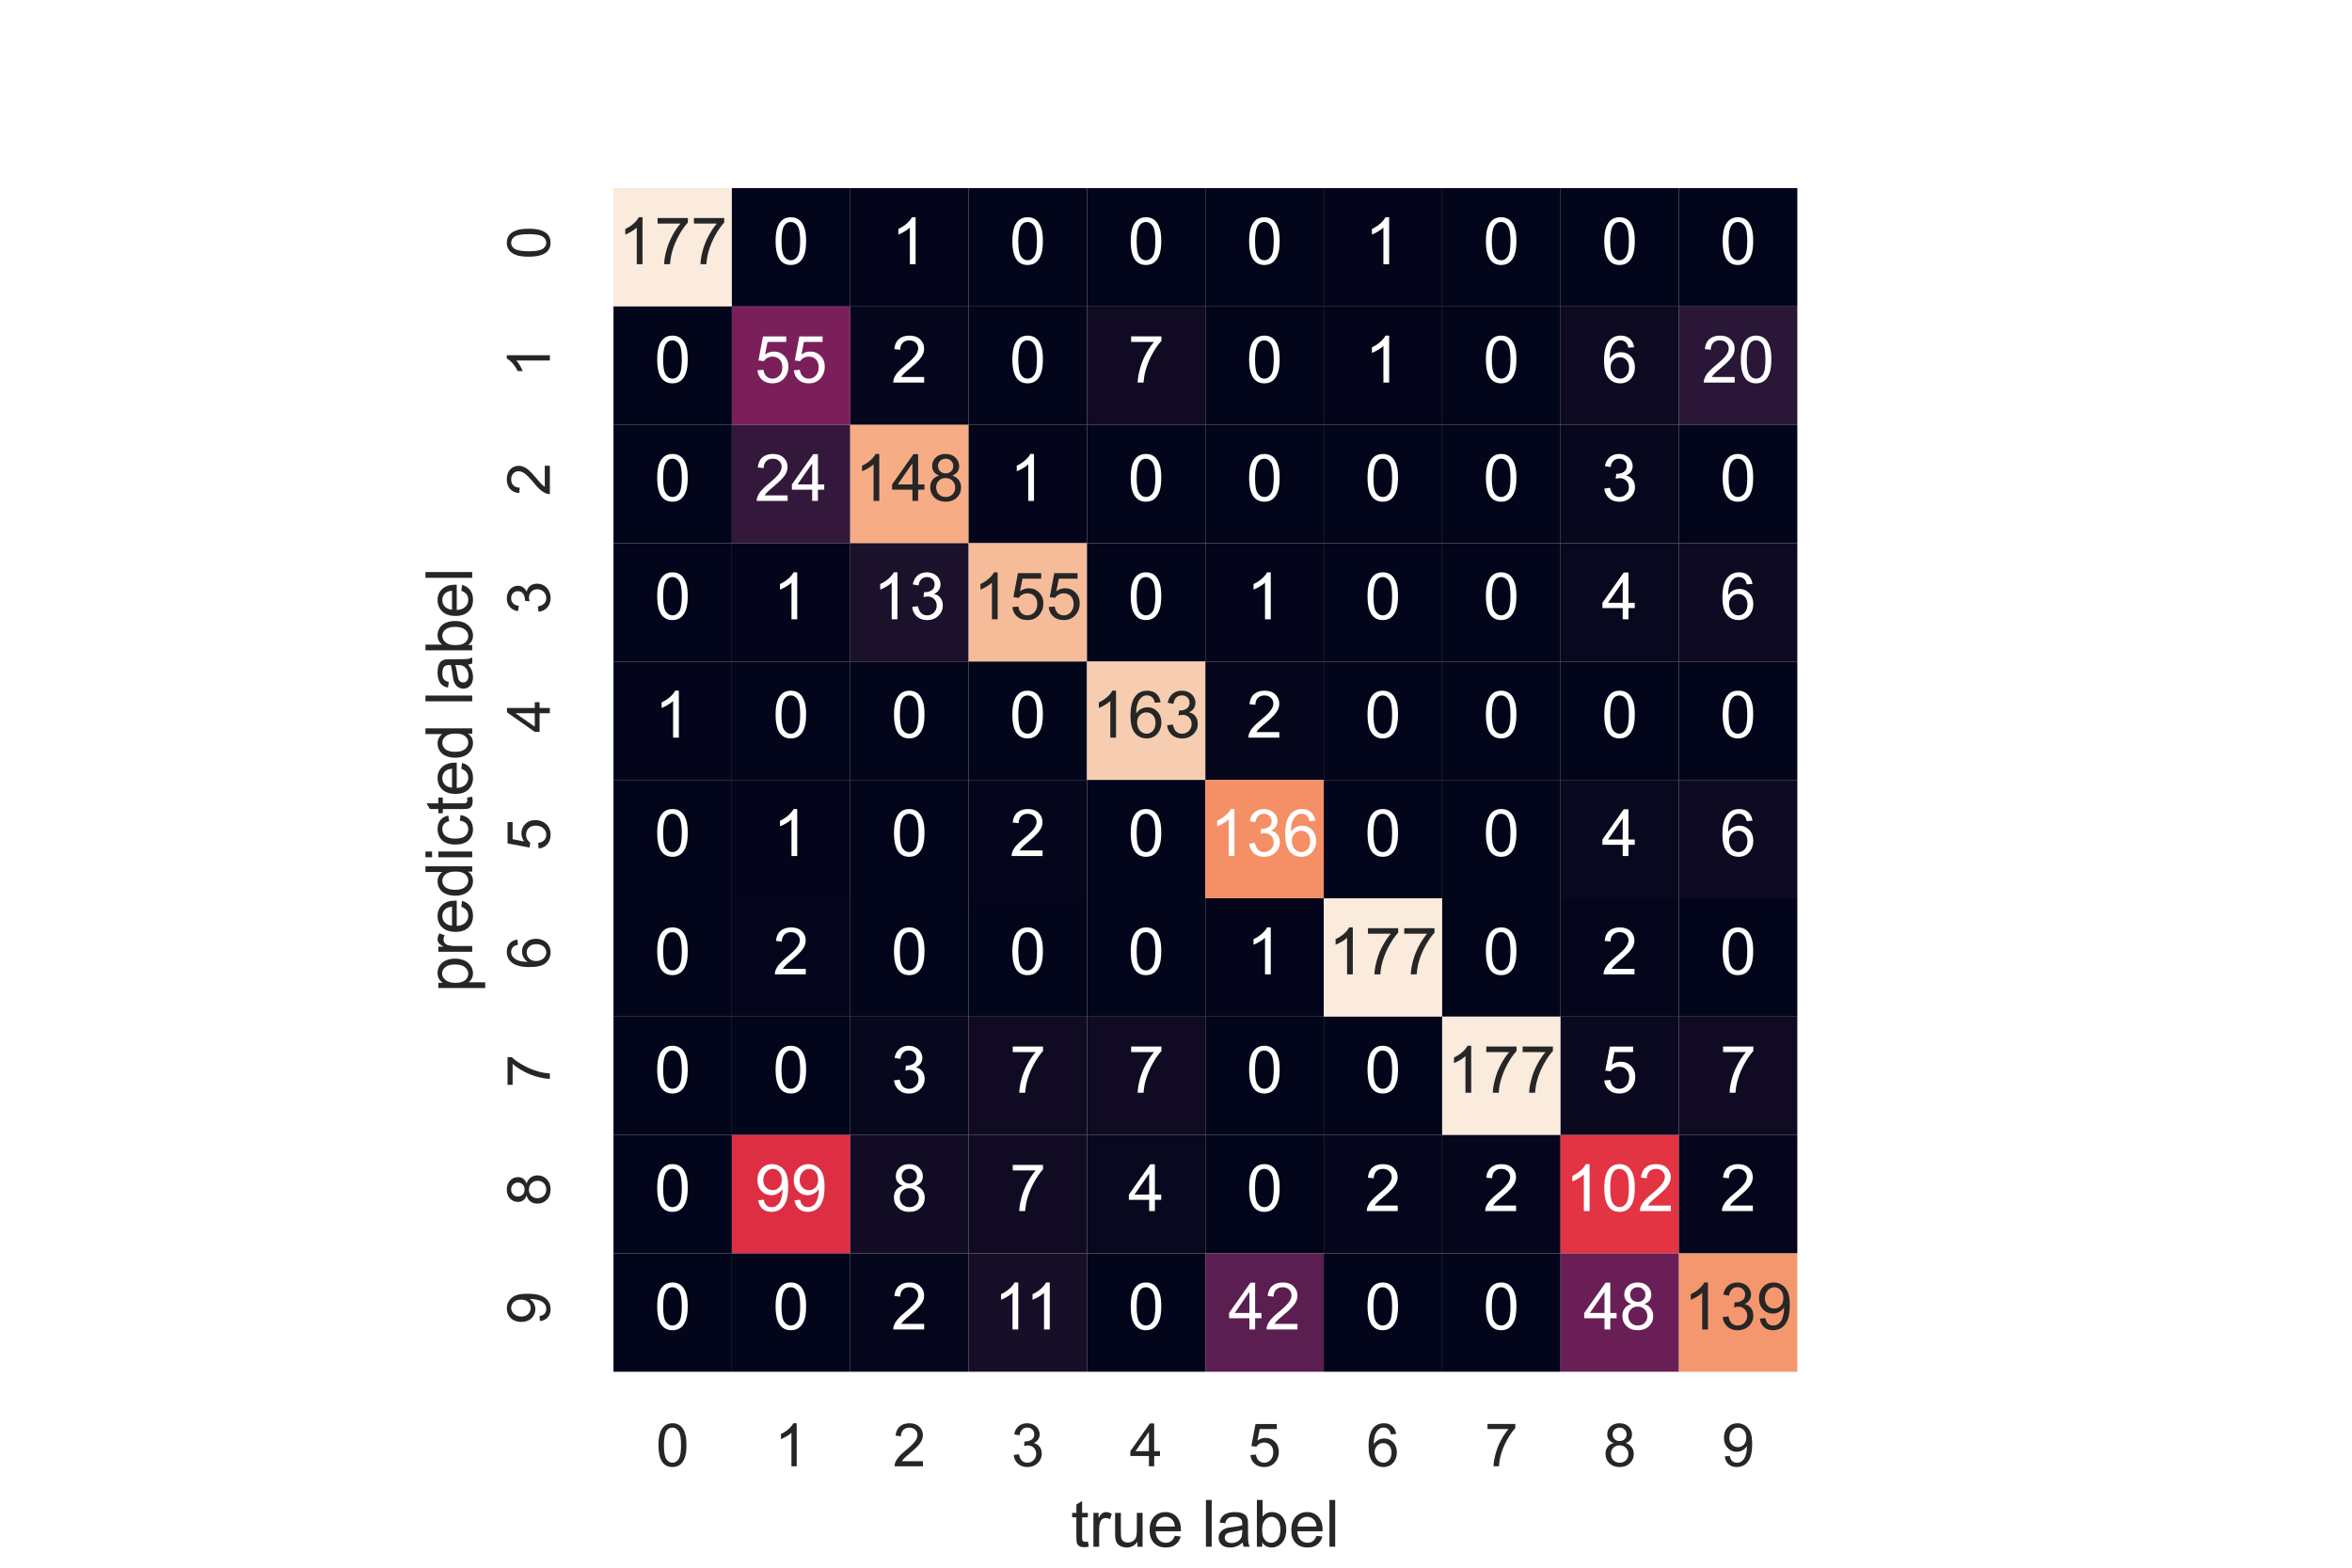 <?xml version="1.0" encoding="utf-8" standalone="no"?>
<!DOCTYPE svg PUBLIC "-//W3C//DTD SVG 1.1//EN"
  "http://www.w3.org/Graphics/SVG/1.1/DTD/svg11.dtd">
<!-- Created with matplotlib (https://matplotlib.org/) -->
<svg height="288pt" version="1.1" viewBox="0 0 432 288" width="432pt" xmlns="http://www.w3.org/2000/svg" xmlns:xlink="http://www.w3.org/1999/xlink">
 <defs>
  <style type="text/css">*{stroke-linecap:butt;stroke-linejoin:round;}</style>
 </defs>
 <g id="figure_1">
  <g id="patch_1">
   <path d="M 0 288 
L 432 288 
L 432 0 
L 0 0 
z
" style="fill:#ffffff;"/>
  </g>
  <g id="axes_1">
   <g id="patch_2">
    <path d="M 112.68 252 
L 330.12 252 
L 330.12 34.56 
L 112.68 34.56 
z
" style="fill:#eaeaf2;"/>
   </g>
   <g id="matplotlib.axis_1">
    <g id="xtick_1">
     <g id="text_1">
      <!-- 0 -->
      <g style="fill:#262626;" transform="translate(120.493 269.374)scale(0.11 -0.11)">
       <defs>
        <path d="M 4.156 35.297 
Q 4.156 48 6.766 55.734 
Q 9.375 63.484 14.516 67.672 
Q 19.672 71.875 27.484 71.875 
Q 33.25 71.875 37.594 69.547 
Q 41.938 67.234 44.766 62.859 
Q 47.609 58.5 49.219 52.219 
Q 50.828 45.953 50.828 35.297 
Q 50.828 22.703 48.234 14.969 
Q 45.656 7.234 40.5 3 
Q 35.359 -1.219 27.484 -1.219 
Q 17.141 -1.219 11.234 6.203 
Q 4.156 15.141 4.156 35.297 
z
M 13.188 35.297 
Q 13.188 17.672 17.312 11.828 
Q 21.438 6 27.484 6 
Q 33.547 6 37.672 11.859 
Q 41.797 17.719 41.797 35.297 
Q 41.797 52.984 37.672 58.781 
Q 33.547 64.594 27.391 64.594 
Q 21.344 64.594 17.719 59.469 
Q 13.188 52.938 13.188 35.297 
z
" id="ArialMT-48"/>
       </defs>
       <use xlink:href="#ArialMT-48"/>
      </g>
     </g>
    </g>
    <g id="xtick_2">
     <g id="text_2">
      <!-- 1 -->
      <g style="fill:#262626;" transform="translate(142.237 269.374)scale(0.11 -0.11)">
       <defs>
        <path d="M 37.25 0 
L 28.469 0 
L 28.469 56 
Q 25.297 52.984 20.141 49.953 
Q 14.984 46.922 10.891 45.406 
L 10.891 53.906 
Q 18.266 57.375 23.781 62.297 
Q 29.297 67.234 31.594 71.875 
L 37.25 71.875 
z
" id="ArialMT-49"/>
       </defs>
       <use xlink:href="#ArialMT-49"/>
      </g>
     </g>
    </g>
    <g id="xtick_3">
     <g id="text_3">
      <!-- 2 -->
      <g style="fill:#262626;" transform="translate(163.981 269.374)scale(0.11 -0.11)">
       <defs>
        <path d="M 50.344 8.453 
L 50.344 0 
L 3.031 0 
Q 2.938 3.172 4.047 6.109 
Q 5.859 10.938 9.828 15.625 
Q 13.812 20.312 21.344 26.469 
Q 33.016 36.031 37.109 41.625 
Q 41.219 47.219 41.219 52.203 
Q 41.219 57.422 37.469 61 
Q 33.734 64.594 27.734 64.594 
Q 21.391 64.594 17.578 60.781 
Q 13.766 56.984 13.719 50.25 
L 4.688 51.172 
Q 5.609 61.281 11.656 66.578 
Q 17.719 71.875 27.938 71.875 
Q 38.234 71.875 44.234 66.156 
Q 50.25 60.453 50.25 52 
Q 50.25 47.703 48.484 43.547 
Q 46.734 39.406 42.656 34.812 
Q 38.578 30.219 29.109 22.219 
Q 21.188 15.578 18.938 13.203 
Q 16.703 10.844 15.234 8.453 
z
" id="ArialMT-50"/>
       </defs>
       <use xlink:href="#ArialMT-50"/>
      </g>
     </g>
    </g>
    <g id="xtick_4">
     <g id="text_4">
      <!-- 3 -->
      <g style="fill:#262626;" transform="translate(185.725 269.374)scale(0.11 -0.11)">
       <defs>
        <path d="M 4.203 18.891 
L 12.984 20.062 
Q 14.5 12.594 18.141 9.297 
Q 21.781 6 27 6 
Q 33.203 6 37.469 10.297 
Q 41.75 14.594 41.75 20.953 
Q 41.75 27 37.797 30.922 
Q 33.844 34.859 27.734 34.859 
Q 25.25 34.859 21.531 33.891 
L 22.516 41.609 
Q 23.391 41.5 23.922 41.5 
Q 29.547 41.5 34.031 44.422 
Q 38.531 47.359 38.531 53.469 
Q 38.531 58.297 35.25 61.469 
Q 31.984 64.656 26.812 64.656 
Q 21.688 64.656 18.266 61.422 
Q 14.844 58.203 13.875 51.766 
L 5.078 53.328 
Q 6.688 62.156 12.391 67.016 
Q 18.109 71.875 26.609 71.875 
Q 32.469 71.875 37.391 69.359 
Q 42.328 66.844 44.938 62.5 
Q 47.562 58.156 47.562 53.266 
Q 47.562 48.641 45.062 44.828 
Q 42.578 41.016 37.703 38.766 
Q 44.047 37.312 47.562 32.688 
Q 51.078 28.078 51.078 21.141 
Q 51.078 11.766 44.234 5.25 
Q 37.406 -1.266 26.953 -1.266 
Q 17.531 -1.266 11.297 4.344 
Q 5.078 9.969 4.203 18.891 
z
" id="ArialMT-51"/>
       </defs>
       <use xlink:href="#ArialMT-51"/>
      </g>
     </g>
    </g>
    <g id="xtick_5">
     <g id="text_5">
      <!-- 4 -->
      <g style="fill:#262626;" transform="translate(207.469 269.374)scale(0.11 -0.11)">
       <defs>
        <path d="M 32.328 0 
L 32.328 17.141 
L 1.266 17.141 
L 1.266 25.203 
L 33.938 71.578 
L 41.109 71.578 
L 41.109 25.203 
L 50.781 25.203 
L 50.781 17.141 
L 41.109 17.141 
L 41.109 0 
z
M 32.328 25.203 
L 32.328 57.469 
L 9.906 25.203 
z
" id="ArialMT-52"/>
       </defs>
       <use xlink:href="#ArialMT-52"/>
      </g>
     </g>
    </g>
    <g id="xtick_6">
     <g id="text_6">
      <!-- 5 -->
      <g style="fill:#262626;" transform="translate(229.213 269.374)scale(0.11 -0.11)">
       <defs>
        <path d="M 4.156 18.75 
L 13.375 19.531 
Q 14.406 12.797 18.141 9.391 
Q 21.875 6 27.156 6 
Q 33.5 6 37.891 10.781 
Q 42.281 15.578 42.281 23.484 
Q 42.281 31 38.062 35.344 
Q 33.844 39.703 27 39.703 
Q 22.75 39.703 19.328 37.766 
Q 15.922 35.844 13.969 32.766 
L 5.719 33.844 
L 12.641 70.609 
L 48.25 70.609 
L 48.25 62.203 
L 19.672 62.203 
L 15.828 42.969 
Q 22.266 47.469 29.344 47.469 
Q 38.719 47.469 45.156 40.969 
Q 51.609 34.469 51.609 24.266 
Q 51.609 14.547 45.953 7.469 
Q 39.062 -1.219 27.156 -1.219 
Q 17.391 -1.219 11.203 4.25 
Q 5.031 9.719 4.156 18.75 
z
" id="ArialMT-53"/>
       </defs>
       <use xlink:href="#ArialMT-53"/>
      </g>
     </g>
    </g>
    <g id="xtick_7">
     <g id="text_7">
      <!-- 6 -->
      <g style="fill:#262626;" transform="translate(250.957 269.374)scale(0.11 -0.11)">
       <defs>
        <path d="M 49.75 54.047 
L 41.016 53.375 
Q 39.844 58.547 37.703 60.891 
Q 34.125 64.656 28.906 64.656 
Q 24.703 64.656 21.531 62.312 
Q 17.391 59.281 14.984 53.469 
Q 12.594 47.656 12.5 36.922 
Q 15.672 41.75 20.266 44.094 
Q 24.859 46.438 29.891 46.438 
Q 38.672 46.438 44.844 39.969 
Q 51.031 33.5 51.031 23.25 
Q 51.031 16.5 48.125 10.719 
Q 45.219 4.938 40.141 1.859 
Q 35.062 -1.219 28.609 -1.219 
Q 17.625 -1.219 10.688 6.859 
Q 3.766 14.938 3.766 33.5 
Q 3.766 54.25 11.422 63.672 
Q 18.109 71.875 29.438 71.875 
Q 37.891 71.875 43.281 67.141 
Q 48.688 62.406 49.75 54.047 
z
M 13.875 23.188 
Q 13.875 18.656 15.797 14.5 
Q 17.719 10.359 21.188 8.172 
Q 24.656 6 28.469 6 
Q 34.031 6 38.031 10.484 
Q 42.047 14.984 42.047 22.703 
Q 42.047 30.125 38.078 34.391 
Q 34.125 38.672 28.125 38.672 
Q 22.172 38.672 18.016 34.391 
Q 13.875 30.125 13.875 23.188 
z
" id="ArialMT-54"/>
       </defs>
       <use xlink:href="#ArialMT-54"/>
      </g>
     </g>
    </g>
    <g id="xtick_8">
     <g id="text_8">
      <!-- 7 -->
      <g style="fill:#262626;" transform="translate(272.701 269.374)scale(0.11 -0.11)">
       <defs>
        <path d="M 4.734 62.203 
L 4.734 70.656 
L 51.078 70.656 
L 51.078 63.812 
Q 44.234 56.547 37.516 44.484 
Q 30.812 32.422 27.156 19.672 
Q 24.516 10.688 23.781 0 
L 14.75 0 
Q 14.891 8.453 18.062 20.406 
Q 21.234 32.375 27.172 43.484 
Q 33.109 54.594 39.797 62.203 
z
" id="ArialMT-55"/>
       </defs>
       <use xlink:href="#ArialMT-55"/>
      </g>
     </g>
    </g>
    <g id="xtick_9">
     <g id="text_9">
      <!-- 8 -->
      <g style="fill:#262626;" transform="translate(294.445 269.374)scale(0.11 -0.11)">
       <defs>
        <path d="M 17.672 38.812 
Q 12.203 40.828 9.562 44.531 
Q 6.938 48.25 6.938 53.422 
Q 6.938 61.234 12.547 66.547 
Q 18.172 71.875 27.484 71.875 
Q 36.859 71.875 42.578 66.422 
Q 48.297 60.984 48.297 53.172 
Q 48.297 48.188 45.672 44.5 
Q 43.062 40.828 37.75 38.812 
Q 44.344 36.672 47.781 31.875 
Q 51.219 27.094 51.219 20.453 
Q 51.219 11.281 44.719 5.031 
Q 38.234 -1.219 27.641 -1.219 
Q 17.047 -1.219 10.547 5.047 
Q 4.047 11.328 4.047 20.703 
Q 4.047 27.688 7.594 32.391 
Q 11.141 37.109 17.672 38.812 
z
M 15.922 53.719 
Q 15.922 48.641 19.188 45.406 
Q 22.469 42.188 27.688 42.188 
Q 32.766 42.188 36.016 45.375 
Q 39.266 48.578 39.266 53.219 
Q 39.266 58.062 35.906 61.359 
Q 32.562 64.656 27.594 64.656 
Q 22.562 64.656 19.234 61.422 
Q 15.922 58.203 15.922 53.719 
z
M 13.094 20.656 
Q 13.094 16.891 14.875 13.375 
Q 16.656 9.859 20.172 7.922 
Q 23.688 6 27.734 6 
Q 34.031 6 38.125 10.047 
Q 42.234 14.109 42.234 20.359 
Q 42.234 26.703 38.016 30.859 
Q 33.797 35.016 27.438 35.016 
Q 21.234 35.016 17.156 30.906 
Q 13.094 26.812 13.094 20.656 
z
" id="ArialMT-56"/>
       </defs>
       <use xlink:href="#ArialMT-56"/>
      </g>
     </g>
    </g>
    <g id="xtick_10">
     <g id="text_10">
      <!-- 9 -->
      <g style="fill:#262626;" transform="translate(316.189 269.374)scale(0.11 -0.11)">
       <defs>
        <path d="M 5.469 16.547 
L 13.922 17.328 
Q 14.984 11.375 18.016 8.688 
Q 21.047 6 25.781 6 
Q 29.828 6 32.875 7.859 
Q 35.938 9.719 37.891 12.812 
Q 39.844 15.922 41.156 21.188 
Q 42.484 26.469 42.484 31.938 
Q 42.484 32.516 42.438 33.688 
Q 39.797 29.5 35.234 26.875 
Q 30.672 24.266 25.344 24.266 
Q 16.453 24.266 10.297 30.703 
Q 4.156 37.156 4.156 47.703 
Q 4.156 58.594 10.578 65.234 
Q 17 71.875 26.656 71.875 
Q 33.641 71.875 39.422 68.109 
Q 45.219 64.359 48.219 57.391 
Q 51.219 50.438 51.219 37.25 
Q 51.219 23.531 48.234 15.406 
Q 45.266 7.281 39.375 3.031 
Q 33.5 -1.219 25.594 -1.219 
Q 17.188 -1.219 11.859 3.438 
Q 6.547 8.109 5.469 16.547 
z
M 41.453 48.141 
Q 41.453 55.719 37.422 60.156 
Q 33.406 64.594 27.734 64.594 
Q 21.875 64.594 17.531 59.812 
Q 13.188 55.031 13.188 47.406 
Q 13.188 40.578 17.312 36.297 
Q 21.438 32.031 27.484 32.031 
Q 33.594 32.031 37.516 36.297 
Q 41.453 40.578 41.453 48.141 
z
" id="ArialMT-57"/>
       </defs>
       <use xlink:href="#ArialMT-57"/>
      </g>
     </g>
    </g>
    <g id="text_11">
     <!-- true label -->
     <g style="fill:#262626;" transform="translate(196.719 284.149)scale(0.12 -0.12)">
      <defs>
       <path d="M 25.781 7.859 
L 27.047 0.094 
Q 23.344 -0.688 20.406 -0.688 
Q 15.625 -0.688 12.984 0.828 
Q 10.359 2.344 9.281 4.812 
Q 8.203 7.281 8.203 15.188 
L 8.203 45.016 
L 1.766 45.016 
L 1.766 51.859 
L 8.203 51.859 
L 8.203 64.703 
L 16.938 69.969 
L 16.938 51.859 
L 25.781 51.859 
L 25.781 45.016 
L 16.938 45.016 
L 16.938 14.703 
Q 16.938 10.938 17.406 9.859 
Q 17.875 8.797 18.922 8.156 
Q 19.969 7.516 21.922 7.516 
Q 23.391 7.516 25.781 7.859 
z
" id="ArialMT-116"/>
       <path d="M 6.5 0 
L 6.5 51.859 
L 14.406 51.859 
L 14.406 44 
Q 17.438 49.516 20 51.266 
Q 22.562 53.031 25.641 53.031 
Q 30.078 53.031 34.672 50.203 
L 31.641 42.047 
Q 28.422 43.953 25.203 43.953 
Q 22.312 43.953 20.016 42.219 
Q 17.719 40.484 16.75 37.406 
Q 15.281 32.719 15.281 27.156 
L 15.281 0 
z
" id="ArialMT-114"/>
       <path d="M 40.578 0 
L 40.578 7.625 
Q 34.516 -1.172 24.125 -1.172 
Q 19.531 -1.172 15.547 0.578 
Q 11.578 2.344 9.641 5 
Q 7.719 7.672 6.938 11.531 
Q 6.391 14.109 6.391 19.734 
L 6.391 51.859 
L 15.188 51.859 
L 15.188 23.094 
Q 15.188 16.219 15.719 13.812 
Q 16.547 10.359 19.234 8.375 
Q 21.922 6.391 25.875 6.391 
Q 29.828 6.391 33.297 8.422 
Q 36.766 10.453 38.203 13.938 
Q 39.656 17.438 39.656 24.078 
L 39.656 51.859 
L 48.438 51.859 
L 48.438 0 
z
" id="ArialMT-117"/>
       <path d="M 42.094 16.703 
L 51.172 15.578 
Q 49.031 7.625 43.219 3.219 
Q 37.406 -1.172 28.375 -1.172 
Q 17 -1.172 10.328 5.828 
Q 3.656 12.844 3.656 25.484 
Q 3.656 38.578 10.391 45.797 
Q 17.141 53.031 27.875 53.031 
Q 38.281 53.031 44.875 45.953 
Q 51.469 38.875 51.469 26.031 
Q 51.469 25.25 51.422 23.688 
L 12.75 23.688 
Q 13.234 15.141 17.578 10.594 
Q 21.922 6.062 28.422 6.062 
Q 33.25 6.062 36.672 8.594 
Q 40.094 11.141 42.094 16.703 
z
M 13.234 30.906 
L 42.188 30.906 
Q 41.609 37.453 38.875 40.719 
Q 34.672 45.797 27.984 45.797 
Q 21.922 45.797 17.797 41.75 
Q 13.672 37.703 13.234 30.906 
z
" id="ArialMT-101"/>
       <path id="ArialMT-32"/>
       <path d="M 6.391 0 
L 6.391 71.578 
L 15.188 71.578 
L 15.188 0 
z
" id="ArialMT-108"/>
       <path d="M 40.438 6.391 
Q 35.547 2.25 31.031 0.531 
Q 26.516 -1.172 21.344 -1.172 
Q 12.797 -1.172 8.203 3 
Q 3.609 7.172 3.609 13.672 
Q 3.609 17.484 5.344 20.625 
Q 7.078 23.781 9.891 25.688 
Q 12.703 27.594 16.219 28.562 
Q 18.797 29.25 24.031 29.891 
Q 34.672 31.156 39.703 32.906 
Q 39.75 34.719 39.75 35.203 
Q 39.75 40.578 37.25 42.781 
Q 33.891 45.75 27.25 45.75 
Q 21.047 45.75 18.094 43.578 
Q 15.141 41.406 13.719 35.891 
L 5.125 37.062 
Q 6.297 42.578 8.984 45.969 
Q 11.672 49.359 16.75 51.188 
Q 21.828 53.031 28.516 53.031 
Q 35.156 53.031 39.297 51.469 
Q 43.453 49.906 45.406 47.531 
Q 47.359 45.172 48.141 41.547 
Q 48.578 39.312 48.578 33.453 
L 48.578 21.734 
Q 48.578 9.469 49.141 6.219 
Q 49.703 2.984 51.375 0 
L 42.188 0 
Q 40.828 2.734 40.438 6.391 
z
M 39.703 26.031 
Q 34.906 24.078 25.344 22.703 
Q 19.922 21.922 17.672 20.938 
Q 15.438 19.969 14.203 18.094 
Q 12.984 16.219 12.984 13.922 
Q 12.984 10.406 15.641 8.062 
Q 18.312 5.719 23.438 5.719 
Q 28.516 5.719 32.469 7.938 
Q 36.422 10.156 38.281 14.016 
Q 39.703 17 39.703 22.797 
z
" id="ArialMT-97"/>
       <path d="M 14.703 0 
L 6.547 0 
L 6.547 71.578 
L 15.328 71.578 
L 15.328 46.047 
Q 20.906 53.031 29.547 53.031 
Q 34.328 53.031 38.594 51.094 
Q 42.875 49.172 45.625 45.672 
Q 48.391 42.188 49.953 37.25 
Q 51.516 32.328 51.516 26.703 
Q 51.516 13.375 44.922 6.094 
Q 38.328 -1.172 29.109 -1.172 
Q 19.922 -1.172 14.703 6.5 
z
M 14.594 26.312 
Q 14.594 17 17.141 12.844 
Q 21.297 6.062 28.375 6.062 
Q 34.125 6.062 38.328 11.062 
Q 42.531 16.062 42.531 25.984 
Q 42.531 36.141 38.5 40.969 
Q 34.469 45.797 28.766 45.797 
Q 23 45.797 18.797 40.797 
Q 14.594 35.797 14.594 26.312 
z
" id="ArialMT-98"/>
      </defs>
      <use xlink:href="#ArialMT-116"/>
      <use x="27.783" xlink:href="#ArialMT-114"/>
      <use x="61.084" xlink:href="#ArialMT-117"/>
      <use x="116.699" xlink:href="#ArialMT-101"/>
      <use x="172.314" xlink:href="#ArialMT-32"/>
      <use x="200.098" xlink:href="#ArialMT-108"/>
      <use x="222.314" xlink:href="#ArialMT-97"/>
      <use x="277.93" xlink:href="#ArialMT-98"/>
      <use x="333.545" xlink:href="#ArialMT-101"/>
      <use x="389.16" xlink:href="#ArialMT-108"/>
     </g>
    </g>
   </g>
   <g id="matplotlib.axis_2">
    <g id="ytick_1">
     <g id="text_12">
      <!-- 0 -->
      <g style="fill:#262626;" transform="translate(100.994 47.612)rotate(-90)scale(0.11 -0.11)">
       <use xlink:href="#ArialMT-48"/>
      </g>
     </g>
    </g>
    <g id="ytick_2">
     <g id="text_13">
      <!-- 1 -->
      <g style="fill:#262626;" transform="translate(100.994 69.356)rotate(-90)scale(0.11 -0.11)">
       <use xlink:href="#ArialMT-49"/>
      </g>
     </g>
    </g>
    <g id="ytick_3">
     <g id="text_14">
      <!-- 2 -->
      <g style="fill:#262626;" transform="translate(100.994 91.1)rotate(-90)scale(0.11 -0.11)">
       <use xlink:href="#ArialMT-50"/>
      </g>
     </g>
    </g>
    <g id="ytick_4">
     <g id="text_15">
      <!-- 3 -->
      <g style="fill:#262626;" transform="translate(100.994 112.844)rotate(-90)scale(0.11 -0.11)">
       <use xlink:href="#ArialMT-51"/>
      </g>
     </g>
    </g>
    <g id="ytick_5">
     <g id="text_16">
      <!-- 4 -->
      <g style="fill:#262626;" transform="translate(100.994 134.588)rotate(-90)scale(0.11 -0.11)">
       <use xlink:href="#ArialMT-52"/>
      </g>
     </g>
    </g>
    <g id="ytick_6">
     <g id="text_17">
      <!-- 5 -->
      <g style="fill:#262626;" transform="translate(100.994 156.332)rotate(-90)scale(0.11 -0.11)">
       <use xlink:href="#ArialMT-53"/>
      </g>
     </g>
    </g>
    <g id="ytick_7">
     <g id="text_18">
      <!-- 6 -->
      <g style="fill:#262626;" transform="translate(100.994 178.076)rotate(-90)scale(0.11 -0.11)">
       <use xlink:href="#ArialMT-54"/>
      </g>
     </g>
    </g>
    <g id="ytick_8">
     <g id="text_19">
      <!-- 7 -->
      <g style="fill:#262626;" transform="translate(100.994 199.82)rotate(-90)scale(0.11 -0.11)">
       <use xlink:href="#ArialMT-55"/>
      </g>
     </g>
    </g>
    <g id="ytick_9">
     <g id="text_20">
      <!-- 8 -->
      <g style="fill:#262626;" transform="translate(100.994 221.564)rotate(-90)scale(0.11 -0.11)">
       <use xlink:href="#ArialMT-56"/>
      </g>
     </g>
    </g>
    <g id="ytick_10">
     <g id="text_21">
      <!-- 9 -->
      <g style="fill:#262626;" transform="translate(100.994 243.308)rotate(-90)scale(0.11 -0.11)">
       <use xlink:href="#ArialMT-57"/>
      </g>
     </g>
    </g>
    <g id="text_22">
     <!-- predicted label -->
     <g style="fill:#262626;" transform="translate(86.735 182.303)rotate(-90)scale(0.12 -0.12)">
      <defs>
       <path d="M 6.594 -19.875 
L 6.594 51.859 
L 14.594 51.859 
L 14.594 45.125 
Q 17.438 49.078 21 51.047 
Q 24.562 53.031 29.641 53.031 
Q 36.281 53.031 41.359 49.609 
Q 46.438 46.188 49.016 39.953 
Q 51.609 33.734 51.609 26.312 
Q 51.609 18.359 48.75 11.984 
Q 45.906 5.609 40.453 2.219 
Q 35.016 -1.172 29 -1.172 
Q 24.609 -1.172 21.109 0.688 
Q 17.625 2.547 15.375 5.375 
L 15.375 -19.875 
z
M 14.547 25.641 
Q 14.547 15.625 18.594 10.844 
Q 22.656 6.062 28.422 6.062 
Q 34.281 6.062 38.453 11.016 
Q 42.625 15.969 42.625 26.375 
Q 42.625 36.281 38.547 41.203 
Q 34.469 46.141 28.812 46.141 
Q 23.188 46.141 18.859 40.891 
Q 14.547 35.641 14.547 25.641 
z
" id="ArialMT-112"/>
       <path d="M 40.234 0 
L 40.234 6.547 
Q 35.297 -1.172 25.734 -1.172 
Q 19.531 -1.172 14.328 2.25 
Q 9.125 5.672 6.266 11.797 
Q 3.422 17.922 3.422 25.875 
Q 3.422 33.641 6 39.969 
Q 8.594 46.297 13.766 49.656 
Q 18.953 53.031 25.344 53.031 
Q 30.031 53.031 33.688 51.047 
Q 37.359 49.078 39.656 45.906 
L 39.656 71.578 
L 48.391 71.578 
L 48.391 0 
z
M 12.453 25.875 
Q 12.453 15.922 16.641 10.984 
Q 20.844 6.062 26.562 6.062 
Q 32.328 6.062 36.344 10.766 
Q 40.375 15.484 40.375 25.141 
Q 40.375 35.797 36.266 40.766 
Q 32.172 45.75 26.172 45.75 
Q 20.312 45.75 16.375 40.969 
Q 12.453 36.188 12.453 25.875 
z
" id="ArialMT-100"/>
       <path d="M 6.641 61.469 
L 6.641 71.578 
L 15.438 71.578 
L 15.438 61.469 
z
M 6.641 0 
L 6.641 51.859 
L 15.438 51.859 
L 15.438 0 
z
" id="ArialMT-105"/>
       <path d="M 40.438 19 
L 49.078 17.875 
Q 47.656 8.938 41.812 3.875 
Q 35.984 -1.172 27.484 -1.172 
Q 16.844 -1.172 10.375 5.781 
Q 3.906 12.75 3.906 25.734 
Q 3.906 34.125 6.688 40.422 
Q 9.469 46.734 15.156 49.875 
Q 20.844 53.031 27.547 53.031 
Q 35.984 53.031 41.359 48.75 
Q 46.734 44.484 48.25 36.625 
L 39.703 35.297 
Q 38.484 40.531 35.375 43.156 
Q 32.281 45.797 27.875 45.797 
Q 21.234 45.797 17.078 41.031 
Q 12.938 36.281 12.938 25.984 
Q 12.938 15.531 16.938 10.797 
Q 20.953 6.062 27.391 6.062 
Q 32.562 6.062 36.031 9.234 
Q 39.5 12.406 40.438 19 
z
" id="ArialMT-99"/>
      </defs>
      <use xlink:href="#ArialMT-112"/>
      <use x="55.615" xlink:href="#ArialMT-114"/>
      <use x="88.916" xlink:href="#ArialMT-101"/>
      <use x="144.531" xlink:href="#ArialMT-100"/>
      <use x="200.146" xlink:href="#ArialMT-105"/>
      <use x="222.363" xlink:href="#ArialMT-99"/>
      <use x="272.363" xlink:href="#ArialMT-116"/>
      <use x="300.146" xlink:href="#ArialMT-101"/>
      <use x="355.762" xlink:href="#ArialMT-100"/>
      <use x="411.377" xlink:href="#ArialMT-32"/>
      <use x="439.16" xlink:href="#ArialMT-108"/>
      <use x="461.377" xlink:href="#ArialMT-97"/>
      <use x="516.992" xlink:href="#ArialMT-98"/>
      <use x="572.607" xlink:href="#ArialMT-101"/>
      <use x="628.223" xlink:href="#ArialMT-108"/>
     </g>
    </g>
   </g>
   <g id="QuadMesh_1">
    <path clip-path="url(#pb9e2b5d0ca)" d="M 112.68 34.56 
L 134.424 34.56 
L 134.424 56.304 
L 112.68 56.304 
L 112.68 34.56 
" style="fill:#faebdd;"/>
    <path clip-path="url(#pb9e2b5d0ca)" d="M 134.424 34.56 
L 156.168 34.56 
L 156.168 56.304 
L 134.424 56.304 
L 134.424 34.56 
" style="fill:#03051a;"/>
    <path clip-path="url(#pb9e2b5d0ca)" d="M 156.168 34.56 
L 177.912 34.56 
L 177.912 56.304 
L 156.168 56.304 
L 156.168 34.56 
" style="fill:#04051a;"/>
    <path clip-path="url(#pb9e2b5d0ca)" d="M 177.912 34.56 
L 199.656 34.56 
L 199.656 56.304 
L 177.912 56.304 
L 177.912 34.56 
" style="fill:#03051a;"/>
    <path clip-path="url(#pb9e2b5d0ca)" d="M 199.656 34.56 
L 221.4 34.56 
L 221.4 56.304 
L 199.656 56.304 
L 199.656 34.56 
" style="fill:#03051a;"/>
    <path clip-path="url(#pb9e2b5d0ca)" d="M 221.4 34.56 
L 243.144 34.56 
L 243.144 56.304 
L 221.4 56.304 
L 221.4 34.56 
" style="fill:#03051a;"/>
    <path clip-path="url(#pb9e2b5d0ca)" d="M 243.144 34.56 
L 264.888 34.56 
L 264.888 56.304 
L 243.144 56.304 
L 243.144 34.56 
" style="fill:#04051a;"/>
    <path clip-path="url(#pb9e2b5d0ca)" d="M 264.888 34.56 
L 286.632 34.56 
L 286.632 56.304 
L 264.888 56.304 
L 264.888 34.56 
" style="fill:#03051a;"/>
    <path clip-path="url(#pb9e2b5d0ca)" d="M 286.632 34.56 
L 308.376 34.56 
L 308.376 56.304 
L 286.632 56.304 
L 286.632 34.56 
" style="fill:#03051a;"/>
    <path clip-path="url(#pb9e2b5d0ca)" d="M 308.376 34.56 
L 330.12 34.56 
L 330.12 56.304 
L 308.376 56.304 
L 308.376 34.56 
" style="fill:#03051a;"/>
    <path clip-path="url(#pb9e2b5d0ca)" d="M 112.68 56.304 
L 134.424 56.304 
L 134.424 78.048 
L 112.68 78.048 
L 112.68 56.304 
" style="fill:#03051a;"/>
    <path clip-path="url(#pb9e2b5d0ca)" d="M 134.424 56.304 
L 156.168 56.304 
L 156.168 78.048 
L 134.424 78.048 
L 134.424 56.304 
" style="fill:#7a1f59;"/>
    <path clip-path="url(#pb9e2b5d0ca)" d="M 156.168 56.304 
L 177.912 56.304 
L 177.912 78.048 
L 156.168 78.048 
L 156.168 56.304 
" style="fill:#05061b;"/>
    <path clip-path="url(#pb9e2b5d0ca)" d="M 177.912 56.304 
L 199.656 56.304 
L 199.656 78.048 
L 177.912 78.048 
L 177.912 56.304 
" style="fill:#03051a;"/>
    <path clip-path="url(#pb9e2b5d0ca)" d="M 199.656 56.304 
L 221.4 56.304 
L 221.4 78.048 
L 199.656 78.048 
L 199.656 56.304 
" style="fill:#100b23;"/>
    <path clip-path="url(#pb9e2b5d0ca)" d="M 221.4 56.304 
L 243.144 56.304 
L 243.144 78.048 
L 221.4 78.048 
L 221.4 56.304 
" style="fill:#03051a;"/>
    <path clip-path="url(#pb9e2b5d0ca)" d="M 243.144 56.304 
L 264.888 56.304 
L 264.888 78.048 
L 243.144 78.048 
L 243.144 56.304 
" style="fill:#04051a;"/>
    <path clip-path="url(#pb9e2b5d0ca)" d="M 264.888 56.304 
L 286.632 56.304 
L 286.632 78.048 
L 264.888 78.048 
L 264.888 56.304 
" style="fill:#03051a;"/>
    <path clip-path="url(#pb9e2b5d0ca)" d="M 286.632 56.304 
L 308.376 56.304 
L 308.376 78.048 
L 286.632 78.048 
L 286.632 56.304 
" style="fill:#0d0a21;"/>
    <path clip-path="url(#pb9e2b5d0ca)" d="M 308.376 56.304 
L 330.12 56.304 
L 330.12 78.048 
L 308.376 78.048 
L 308.376 56.304 
" style="fill:#2a1636;"/>
    <path clip-path="url(#pb9e2b5d0ca)" d="M 112.68 78.048 
L 134.424 78.048 
L 134.424 99.792 
L 112.68 99.792 
L 112.68 78.048 
" style="fill:#03051a;"/>
    <path clip-path="url(#pb9e2b5d0ca)" d="M 134.424 78.048 
L 156.168 78.048 
L 156.168 99.792 
L 134.424 99.792 
L 134.424 78.048 
" style="fill:#33183c;"/>
    <path clip-path="url(#pb9e2b5d0ca)" d="M 156.168 78.048 
L 177.912 78.048 
L 177.912 99.792 
L 156.168 99.792 
L 156.168 78.048 
" style="fill:#f6ad85;"/>
    <path clip-path="url(#pb9e2b5d0ca)" d="M 177.912 78.048 
L 199.656 78.048 
L 199.656 99.792 
L 177.912 99.792 
L 177.912 78.048 
" style="fill:#04051a;"/>
    <path clip-path="url(#pb9e2b5d0ca)" d="M 199.656 78.048 
L 221.4 78.048 
L 221.4 99.792 
L 199.656 99.792 
L 199.656 78.048 
" style="fill:#03051a;"/>
    <path clip-path="url(#pb9e2b5d0ca)" d="M 221.4 78.048 
L 243.144 78.048 
L 243.144 99.792 
L 221.4 99.792 
L 221.4 78.048 
" style="fill:#03051a;"/>
    <path clip-path="url(#pb9e2b5d0ca)" d="M 243.144 78.048 
L 264.888 78.048 
L 264.888 99.792 
L 243.144 99.792 
L 243.144 78.048 
" style="fill:#03051a;"/>
    <path clip-path="url(#pb9e2b5d0ca)" d="M 264.888 78.048 
L 286.632 78.048 
L 286.632 99.792 
L 264.888 99.792 
L 264.888 78.048 
" style="fill:#03051a;"/>
    <path clip-path="url(#pb9e2b5d0ca)" d="M 286.632 78.048 
L 308.376 78.048 
L 308.376 99.792 
L 286.632 99.792 
L 286.632 78.048 
" style="fill:#07071d;"/>
    <path clip-path="url(#pb9e2b5d0ca)" d="M 308.376 78.048 
L 330.12 78.048 
L 330.12 99.792 
L 308.376 99.792 
L 308.376 78.048 
" style="fill:#03051a;"/>
    <path clip-path="url(#pb9e2b5d0ca)" d="M 112.68 99.792 
L 134.424 99.792 
L 134.424 121.536 
L 112.68 121.536 
L 112.68 99.792 
" style="fill:#03051a;"/>
    <path clip-path="url(#pb9e2b5d0ca)" d="M 134.424 99.792 
L 156.168 99.792 
L 156.168 121.536 
L 134.424 121.536 
L 134.424 99.792 
" style="fill:#04051a;"/>
    <path clip-path="url(#pb9e2b5d0ca)" d="M 156.168 99.792 
L 177.912 99.792 
L 177.912 121.536 
L 156.168 121.536 
L 156.168 99.792 
" style="fill:#1b112b;"/>
    <path clip-path="url(#pb9e2b5d0ca)" d="M 177.912 99.792 
L 199.656 99.792 
L 199.656 121.536 
L 177.912 121.536 
L 177.912 99.792 
" style="fill:#f6bc99;"/>
    <path clip-path="url(#pb9e2b5d0ca)" d="M 199.656 99.792 
L 221.4 99.792 
L 221.4 121.536 
L 199.656 121.536 
L 199.656 99.792 
" style="fill:#03051a;"/>
    <path clip-path="url(#pb9e2b5d0ca)" d="M 221.4 99.792 
L 243.144 99.792 
L 243.144 121.536 
L 221.4 121.536 
L 221.4 99.792 
" style="fill:#04051a;"/>
    <path clip-path="url(#pb9e2b5d0ca)" d="M 243.144 99.792 
L 264.888 99.792 
L 264.888 121.536 
L 243.144 121.536 
L 243.144 99.792 
" style="fill:#03051a;"/>
    <path clip-path="url(#pb9e2b5d0ca)" d="M 264.888 99.792 
L 286.632 99.792 
L 286.632 121.536 
L 264.888 121.536 
L 264.888 99.792 
" style="fill:#03051a;"/>
    <path clip-path="url(#pb9e2b5d0ca)" d="M 286.632 99.792 
L 308.376 99.792 
L 308.376 121.536 
L 286.632 121.536 
L 286.632 99.792 
" style="fill:#08081e;"/>
    <path clip-path="url(#pb9e2b5d0ca)" d="M 308.376 99.792 
L 330.12 99.792 
L 330.12 121.536 
L 308.376 121.536 
L 308.376 99.792 
" style="fill:#0d0a21;"/>
    <path clip-path="url(#pb9e2b5d0ca)" d="M 112.68 121.536 
L 134.424 121.536 
L 134.424 143.28 
L 112.68 143.28 
L 112.68 121.536 
" style="fill:#04051a;"/>
    <path clip-path="url(#pb9e2b5d0ca)" d="M 134.424 121.536 
L 156.168 121.536 
L 156.168 143.28 
L 134.424 143.28 
L 134.424 121.536 
" style="fill:#03051a;"/>
    <path clip-path="url(#pb9e2b5d0ca)" d="M 156.168 121.536 
L 177.912 121.536 
L 177.912 143.28 
L 156.168 143.28 
L 156.168 121.536 
" style="fill:#03051a;"/>
    <path clip-path="url(#pb9e2b5d0ca)" d="M 177.912 121.536 
L 199.656 121.536 
L 199.656 143.28 
L 177.912 143.28 
L 177.912 121.536 
" style="fill:#03051a;"/>
    <path clip-path="url(#pb9e2b5d0ca)" d="M 199.656 121.536 
L 221.4 121.536 
L 221.4 143.28 
L 199.656 143.28 
L 199.656 121.536 
" style="fill:#f7cdb1;"/>
    <path clip-path="url(#pb9e2b5d0ca)" d="M 221.4 121.536 
L 243.144 121.536 
L 243.144 143.28 
L 221.4 143.28 
L 221.4 121.536 
" style="fill:#05061b;"/>
    <path clip-path="url(#pb9e2b5d0ca)" d="M 243.144 121.536 
L 264.888 121.536 
L 264.888 143.28 
L 243.144 143.28 
L 243.144 121.536 
" style="fill:#03051a;"/>
    <path clip-path="url(#pb9e2b5d0ca)" d="M 264.888 121.536 
L 286.632 121.536 
L 286.632 143.28 
L 264.888 143.28 
L 264.888 121.536 
" style="fill:#03051a;"/>
    <path clip-path="url(#pb9e2b5d0ca)" d="M 286.632 121.536 
L 308.376 121.536 
L 308.376 143.28 
L 286.632 143.28 
L 286.632 121.536 
" style="fill:#03051a;"/>
    <path clip-path="url(#pb9e2b5d0ca)" d="M 308.376 121.536 
L 330.12 121.536 
L 330.12 143.28 
L 308.376 143.28 
L 308.376 121.536 
" style="fill:#03051a;"/>
    <path clip-path="url(#pb9e2b5d0ca)" d="M 112.68 143.28 
L 134.424 143.28 
L 134.424 165.024 
L 112.68 165.024 
L 112.68 143.28 
" style="fill:#03051a;"/>
    <path clip-path="url(#pb9e2b5d0ca)" d="M 134.424 143.28 
L 156.168 143.28 
L 156.168 165.024 
L 134.424 165.024 
L 134.424 143.28 
" style="fill:#04051a;"/>
    <path clip-path="url(#pb9e2b5d0ca)" d="M 156.168 143.28 
L 177.912 143.28 
L 177.912 165.024 
L 156.168 165.024 
L 156.168 143.28 
" style="fill:#03051a;"/>
    <path clip-path="url(#pb9e2b5d0ca)" d="M 177.912 143.28 
L 199.656 143.28 
L 199.656 165.024 
L 177.912 165.024 
L 177.912 143.28 
" style="fill:#05061b;"/>
    <path clip-path="url(#pb9e2b5d0ca)" d="M 199.656 143.28 
L 221.4 143.28 
L 221.4 165.024 
L 199.656 165.024 
L 199.656 143.28 
" style="fill:#03051a;"/>
    <path clip-path="url(#pb9e2b5d0ca)" d="M 221.4 143.28 
L 243.144 143.28 
L 243.144 165.024 
L 221.4 165.024 
L 221.4 143.28 
" style="fill:#f58f66;"/>
    <path clip-path="url(#pb9e2b5d0ca)" d="M 243.144 143.28 
L 264.888 143.28 
L 264.888 165.024 
L 243.144 165.024 
L 243.144 143.28 
" style="fill:#03051a;"/>
    <path clip-path="url(#pb9e2b5d0ca)" d="M 264.888 143.28 
L 286.632 143.28 
L 286.632 165.024 
L 264.888 165.024 
L 264.888 143.28 
" style="fill:#03051a;"/>
    <path clip-path="url(#pb9e2b5d0ca)" d="M 286.632 143.28 
L 308.376 143.28 
L 308.376 165.024 
L 286.632 165.024 
L 286.632 143.28 
" style="fill:#08081e;"/>
    <path clip-path="url(#pb9e2b5d0ca)" d="M 308.376 143.28 
L 330.12 143.28 
L 330.12 165.024 
L 308.376 165.024 
L 308.376 143.28 
" style="fill:#0d0a21;"/>
    <path clip-path="url(#pb9e2b5d0ca)" d="M 112.68 165.024 
L 134.424 165.024 
L 134.424 186.768 
L 112.68 186.768 
L 112.68 165.024 
" style="fill:#03051a;"/>
    <path clip-path="url(#pb9e2b5d0ca)" d="M 134.424 165.024 
L 156.168 165.024 
L 156.168 186.768 
L 134.424 186.768 
L 134.424 165.024 
" style="fill:#05061b;"/>
    <path clip-path="url(#pb9e2b5d0ca)" d="M 156.168 165.024 
L 177.912 165.024 
L 177.912 186.768 
L 156.168 186.768 
L 156.168 165.024 
" style="fill:#03051a;"/>
    <path clip-path="url(#pb9e2b5d0ca)" d="M 177.912 165.024 
L 199.656 165.024 
L 199.656 186.768 
L 177.912 186.768 
L 177.912 165.024 
" style="fill:#03051a;"/>
    <path clip-path="url(#pb9e2b5d0ca)" d="M 199.656 165.024 
L 221.4 165.024 
L 221.4 186.768 
L 199.656 186.768 
L 199.656 165.024 
" style="fill:#03051a;"/>
    <path clip-path="url(#pb9e2b5d0ca)" d="M 221.4 165.024 
L 243.144 165.024 
L 243.144 186.768 
L 221.4 186.768 
L 221.4 165.024 
" style="fill:#04051a;"/>
    <path clip-path="url(#pb9e2b5d0ca)" d="M 243.144 165.024 
L 264.888 165.024 
L 264.888 186.768 
L 243.144 186.768 
L 243.144 165.024 
" style="fill:#faebdd;"/>
    <path clip-path="url(#pb9e2b5d0ca)" d="M 264.888 165.024 
L 286.632 165.024 
L 286.632 186.768 
L 264.888 186.768 
L 264.888 165.024 
" style="fill:#03051a;"/>
    <path clip-path="url(#pb9e2b5d0ca)" d="M 286.632 165.024 
L 308.376 165.024 
L 308.376 186.768 
L 286.632 186.768 
L 286.632 165.024 
" style="fill:#05061b;"/>
    <path clip-path="url(#pb9e2b5d0ca)" d="M 308.376 165.024 
L 330.12 165.024 
L 330.12 186.768 
L 308.376 186.768 
L 308.376 165.024 
" style="fill:#03051a;"/>
    <path clip-path="url(#pb9e2b5d0ca)" d="M 112.68 186.768 
L 134.424 186.768 
L 134.424 208.512 
L 112.68 208.512 
L 112.68 186.768 
" style="fill:#03051a;"/>
    <path clip-path="url(#pb9e2b5d0ca)" d="M 134.424 186.768 
L 156.168 186.768 
L 156.168 208.512 
L 134.424 208.512 
L 134.424 186.768 
" style="fill:#03051a;"/>
    <path clip-path="url(#pb9e2b5d0ca)" d="M 156.168 186.768 
L 177.912 186.768 
L 177.912 208.512 
L 156.168 208.512 
L 156.168 186.768 
" style="fill:#07071d;"/>
    <path clip-path="url(#pb9e2b5d0ca)" d="M 177.912 186.768 
L 199.656 186.768 
L 199.656 208.512 
L 177.912 208.512 
L 177.912 186.768 
" style="fill:#100b23;"/>
    <path clip-path="url(#pb9e2b5d0ca)" d="M 199.656 186.768 
L 221.4 186.768 
L 221.4 208.512 
L 199.656 208.512 
L 199.656 186.768 
" style="fill:#100b23;"/>
    <path clip-path="url(#pb9e2b5d0ca)" d="M 221.4 186.768 
L 243.144 186.768 
L 243.144 208.512 
L 221.4 208.512 
L 221.4 186.768 
" style="fill:#03051a;"/>
    <path clip-path="url(#pb9e2b5d0ca)" d="M 243.144 186.768 
L 264.888 186.768 
L 264.888 208.512 
L 243.144 208.512 
L 243.144 186.768 
" style="fill:#03051a;"/>
    <path clip-path="url(#pb9e2b5d0ca)" d="M 264.888 186.768 
L 286.632 186.768 
L 286.632 208.512 
L 264.888 208.512 
L 264.888 186.768 
" style="fill:#faebdd;"/>
    <path clip-path="url(#pb9e2b5d0ca)" d="M 286.632 186.768 
L 308.376 186.768 
L 308.376 208.512 
L 286.632 208.512 
L 286.632 186.768 
" style="fill:#0b0920;"/>
    <path clip-path="url(#pb9e2b5d0ca)" d="M 308.376 186.768 
L 330.12 186.768 
L 330.12 208.512 
L 308.376 208.512 
L 308.376 186.768 
" style="fill:#100b23;"/>
    <path clip-path="url(#pb9e2b5d0ca)" d="M 112.68 208.512 
L 134.424 208.512 
L 134.424 230.256 
L 112.68 230.256 
L 112.68 208.512 
" style="fill:#03051a;"/>
    <path clip-path="url(#pb9e2b5d0ca)" d="M 134.424 208.512 
L 156.168 208.512 
L 156.168 230.256 
L 134.424 230.256 
L 134.424 208.512 
" style="fill:#de2e44;"/>
    <path clip-path="url(#pb9e2b5d0ca)" d="M 156.168 208.512 
L 177.912 208.512 
L 177.912 230.256 
L 156.168 230.256 
L 156.168 208.512 
" style="fill:#110c24;"/>
    <path clip-path="url(#pb9e2b5d0ca)" d="M 177.912 208.512 
L 199.656 208.512 
L 199.656 230.256 
L 177.912 230.256 
L 177.912 208.512 
" style="fill:#100b23;"/>
    <path clip-path="url(#pb9e2b5d0ca)" d="M 199.656 208.512 
L 221.4 208.512 
L 221.4 230.256 
L 199.656 230.256 
L 199.656 208.512 
" style="fill:#08081e;"/>
    <path clip-path="url(#pb9e2b5d0ca)" d="M 221.4 208.512 
L 243.144 208.512 
L 243.144 230.256 
L 221.4 230.256 
L 221.4 208.512 
" style="fill:#03051a;"/>
    <path clip-path="url(#pb9e2b5d0ca)" d="M 243.144 208.512 
L 264.888 208.512 
L 264.888 230.256 
L 243.144 230.256 
L 243.144 208.512 
" style="fill:#05061b;"/>
    <path clip-path="url(#pb9e2b5d0ca)" d="M 264.888 208.512 
L 286.632 208.512 
L 286.632 230.256 
L 264.888 230.256 
L 264.888 208.512 
" style="fill:#05061b;"/>
    <path clip-path="url(#pb9e2b5d0ca)" d="M 286.632 208.512 
L 308.376 208.512 
L 308.376 230.256 
L 286.632 230.256 
L 286.632 208.512 
" style="fill:#e23442;"/>
    <path clip-path="url(#pb9e2b5d0ca)" d="M 308.376 208.512 
L 330.12 208.512 
L 330.12 230.256 
L 308.376 230.256 
L 308.376 208.512 
" style="fill:#05061b;"/>
    <path clip-path="url(#pb9e2b5d0ca)" d="M 112.68 230.256 
L 134.424 230.256 
L 134.424 252 
L 112.68 252 
L 112.68 230.256 
" style="fill:#03051a;"/>
    <path clip-path="url(#pb9e2b5d0ca)" d="M 134.424 230.256 
L 156.168 230.256 
L 156.168 252 
L 134.424 252 
L 134.424 230.256 
" style="fill:#03051a;"/>
    <path clip-path="url(#pb9e2b5d0ca)" d="M 156.168 230.256 
L 177.912 230.256 
L 177.912 252 
L 156.168 252 
L 156.168 230.256 
" style="fill:#05061b;"/>
    <path clip-path="url(#pb9e2b5d0ca)" d="M 177.912 230.256 
L 199.656 230.256 
L 199.656 252 
L 177.912 252 
L 177.912 230.256 
" style="fill:#170f28;"/>
    <path clip-path="url(#pb9e2b5d0ca)" d="M 199.656 230.256 
L 221.4 230.256 
L 221.4 252 
L 199.656 252 
L 199.656 230.256 
" style="fill:#03051a;"/>
    <path clip-path="url(#pb9e2b5d0ca)" d="M 221.4 230.256 
L 243.144 230.256 
L 243.144 252 
L 221.4 252 
L 221.4 230.256 
" style="fill:#5b1e51;"/>
    <path clip-path="url(#pb9e2b5d0ca)" d="M 243.144 230.256 
L 264.888 230.256 
L 264.888 252 
L 243.144 252 
L 243.144 230.256 
" style="fill:#03051a;"/>
    <path clip-path="url(#pb9e2b5d0ca)" d="M 264.888 230.256 
L 286.632 230.256 
L 286.632 252 
L 264.888 252 
L 264.888 230.256 
" style="fill:#03051a;"/>
    <path clip-path="url(#pb9e2b5d0ca)" d="M 286.632 230.256 
L 308.376 230.256 
L 308.376 252 
L 286.632 252 
L 286.632 230.256 
" style="fill:#691f55;"/>
    <path clip-path="url(#pb9e2b5d0ca)" d="M 308.376 230.256 
L 330.12 230.256 
L 330.12 252 
L 308.376 252 
L 308.376 230.256 
" style="fill:#f5976e;"/>
   </g>
   <g id="text_23">
    <!-- 177 -->
    <g style="fill:#262626;" transform="translate(113.542 48.534)scale(0.12 -0.12)">
     <use xlink:href="#ArialMT-49"/>
     <use x="55.615" xlink:href="#ArialMT-55"/>
     <use x="111.23" xlink:href="#ArialMT-55"/>
    </g>
   </g>
   <g id="text_24">
    <!-- 0 -->
    <g style="fill:#ffffff;" transform="translate(141.959 48.534)scale(0.12 -0.12)">
     <use xlink:href="#ArialMT-48"/>
    </g>
   </g>
   <g id="text_25">
    <!-- 1 -->
    <g style="fill:#ffffff;" transform="translate(163.703 48.534)scale(0.12 -0.12)">
     <use xlink:href="#ArialMT-49"/>
    </g>
   </g>
   <g id="text_26">
    <!-- 0 -->
    <g style="fill:#ffffff;" transform="translate(185.447 48.534)scale(0.12 -0.12)">
     <use xlink:href="#ArialMT-48"/>
    </g>
   </g>
   <g id="text_27">
    <!-- 0 -->
    <g style="fill:#ffffff;" transform="translate(207.191 48.534)scale(0.12 -0.12)">
     <use xlink:href="#ArialMT-48"/>
    </g>
   </g>
   <g id="text_28">
    <!-- 0 -->
    <g style="fill:#ffffff;" transform="translate(228.935 48.534)scale(0.12 -0.12)">
     <use xlink:href="#ArialMT-48"/>
    </g>
   </g>
   <g id="text_29">
    <!-- 1 -->
    <g style="fill:#ffffff;" transform="translate(250.679 48.534)scale(0.12 -0.12)">
     <use xlink:href="#ArialMT-49"/>
    </g>
   </g>
   <g id="text_30">
    <!-- 0 -->
    <g style="fill:#ffffff;" transform="translate(272.423 48.534)scale(0.12 -0.12)">
     <use xlink:href="#ArialMT-48"/>
    </g>
   </g>
   <g id="text_31">
    <!-- 0 -->
    <g style="fill:#ffffff;" transform="translate(294.167 48.534)scale(0.12 -0.12)">
     <use xlink:href="#ArialMT-48"/>
    </g>
   </g>
   <g id="text_32">
    <!-- 0 -->
    <g style="fill:#ffffff;" transform="translate(315.911 48.534)scale(0.12 -0.12)">
     <use xlink:href="#ArialMT-48"/>
    </g>
   </g>
   <g id="text_33">
    <!-- 0 -->
    <g style="fill:#ffffff;" transform="translate(120.215 70.278)scale(0.12 -0.12)">
     <use xlink:href="#ArialMT-48"/>
    </g>
   </g>
   <g id="text_34">
    <!-- 55 -->
    <g style="fill:#ffffff;" transform="translate(138.623 70.278)scale(0.12 -0.12)">
     <use xlink:href="#ArialMT-53"/>
     <use x="55.615" xlink:href="#ArialMT-53"/>
    </g>
   </g>
   <g id="text_35">
    <!-- 2 -->
    <g style="fill:#ffffff;" transform="translate(163.703 70.278)scale(0.12 -0.12)">
     <use xlink:href="#ArialMT-50"/>
    </g>
   </g>
   <g id="text_36">
    <!-- 0 -->
    <g style="fill:#ffffff;" transform="translate(185.447 70.278)scale(0.12 -0.12)">
     <use xlink:href="#ArialMT-48"/>
    </g>
   </g>
   <g id="text_37">
    <!-- 7 -->
    <g style="fill:#ffffff;" transform="translate(207.191 70.278)scale(0.12 -0.12)">
     <use xlink:href="#ArialMT-55"/>
    </g>
   </g>
   <g id="text_38">
    <!-- 0 -->
    <g style="fill:#ffffff;" transform="translate(228.935 70.278)scale(0.12 -0.12)">
     <use xlink:href="#ArialMT-48"/>
    </g>
   </g>
   <g id="text_39">
    <!-- 1 -->
    <g style="fill:#ffffff;" transform="translate(250.679 70.278)scale(0.12 -0.12)">
     <use xlink:href="#ArialMT-49"/>
    </g>
   </g>
   <g id="text_40">
    <!-- 0 -->
    <g style="fill:#ffffff;" transform="translate(272.423 70.278)scale(0.12 -0.12)">
     <use xlink:href="#ArialMT-48"/>
    </g>
   </g>
   <g id="text_41">
    <!-- 6 -->
    <g style="fill:#ffffff;" transform="translate(294.167 70.278)scale(0.12 -0.12)">
     <use xlink:href="#ArialMT-54"/>
    </g>
   </g>
   <g id="text_42">
    <!-- 20 -->
    <g style="fill:#ffffff;" transform="translate(312.575 70.278)scale(0.12 -0.12)">
     <use xlink:href="#ArialMT-50"/>
     <use x="55.615" xlink:href="#ArialMT-48"/>
    </g>
   </g>
   <g id="text_43">
    <!-- 0 -->
    <g style="fill:#ffffff;" transform="translate(120.215 92.022)scale(0.12 -0.12)">
     <use xlink:href="#ArialMT-48"/>
    </g>
   </g>
   <g id="text_44">
    <!-- 24 -->
    <g style="fill:#ffffff;" transform="translate(138.623 92.022)scale(0.12 -0.12)">
     <use xlink:href="#ArialMT-50"/>
     <use x="55.615" xlink:href="#ArialMT-52"/>
    </g>
   </g>
   <g id="text_45">
    <!-- 148 -->
    <g style="fill:#262626;" transform="translate(157.03 92.022)scale(0.12 -0.12)">
     <use xlink:href="#ArialMT-49"/>
     <use x="55.615" xlink:href="#ArialMT-52"/>
     <use x="111.23" xlink:href="#ArialMT-56"/>
    </g>
   </g>
   <g id="text_46">
    <!-- 1 -->
    <g style="fill:#ffffff;" transform="translate(185.447 92.022)scale(0.12 -0.12)">
     <use xlink:href="#ArialMT-49"/>
    </g>
   </g>
   <g id="text_47">
    <!-- 0 -->
    <g style="fill:#ffffff;" transform="translate(207.191 92.022)scale(0.12 -0.12)">
     <use xlink:href="#ArialMT-48"/>
    </g>
   </g>
   <g id="text_48">
    <!-- 0 -->
    <g style="fill:#ffffff;" transform="translate(228.935 92.022)scale(0.12 -0.12)">
     <use xlink:href="#ArialMT-48"/>
    </g>
   </g>
   <g id="text_49">
    <!-- 0 -->
    <g style="fill:#ffffff;" transform="translate(250.679 92.022)scale(0.12 -0.12)">
     <use xlink:href="#ArialMT-48"/>
    </g>
   </g>
   <g id="text_50">
    <!-- 0 -->
    <g style="fill:#ffffff;" transform="translate(272.423 92.022)scale(0.12 -0.12)">
     <use xlink:href="#ArialMT-48"/>
    </g>
   </g>
   <g id="text_51">
    <!-- 3 -->
    <g style="fill:#ffffff;" transform="translate(294.167 92.022)scale(0.12 -0.12)">
     <use xlink:href="#ArialMT-51"/>
    </g>
   </g>
   <g id="text_52">
    <!-- 0 -->
    <g style="fill:#ffffff;" transform="translate(315.911 92.022)scale(0.12 -0.12)">
     <use xlink:href="#ArialMT-48"/>
    </g>
   </g>
   <g id="text_53">
    <!-- 0 -->
    <g style="fill:#ffffff;" transform="translate(120.215 113.766)scale(0.12 -0.12)">
     <use xlink:href="#ArialMT-48"/>
    </g>
   </g>
   <g id="text_54">
    <!-- 1 -->
    <g style="fill:#ffffff;" transform="translate(141.959 113.766)scale(0.12 -0.12)">
     <use xlink:href="#ArialMT-49"/>
    </g>
   </g>
   <g id="text_55">
    <!-- 13 -->
    <g style="fill:#ffffff;" transform="translate(160.367 113.766)scale(0.12 -0.12)">
     <use xlink:href="#ArialMT-49"/>
     <use x="55.615" xlink:href="#ArialMT-51"/>
    </g>
   </g>
   <g id="text_56">
    <!-- 155 -->
    <g style="fill:#262626;" transform="translate(178.774 113.766)scale(0.12 -0.12)">
     <use xlink:href="#ArialMT-49"/>
     <use x="55.615" xlink:href="#ArialMT-53"/>
     <use x="111.23" xlink:href="#ArialMT-53"/>
    </g>
   </g>
   <g id="text_57">
    <!-- 0 -->
    <g style="fill:#ffffff;" transform="translate(207.191 113.766)scale(0.12 -0.12)">
     <use xlink:href="#ArialMT-48"/>
    </g>
   </g>
   <g id="text_58">
    <!-- 1 -->
    <g style="fill:#ffffff;" transform="translate(228.935 113.766)scale(0.12 -0.12)">
     <use xlink:href="#ArialMT-49"/>
    </g>
   </g>
   <g id="text_59">
    <!-- 0 -->
    <g style="fill:#ffffff;" transform="translate(250.679 113.766)scale(0.12 -0.12)">
     <use xlink:href="#ArialMT-48"/>
    </g>
   </g>
   <g id="text_60">
    <!-- 0 -->
    <g style="fill:#ffffff;" transform="translate(272.423 113.766)scale(0.12 -0.12)">
     <use xlink:href="#ArialMT-48"/>
    </g>
   </g>
   <g id="text_61">
    <!-- 4 -->
    <g style="fill:#ffffff;" transform="translate(294.167 113.766)scale(0.12 -0.12)">
     <use xlink:href="#ArialMT-52"/>
    </g>
   </g>
   <g id="text_62">
    <!-- 6 -->
    <g style="fill:#ffffff;" transform="translate(315.911 113.766)scale(0.12 -0.12)">
     <use xlink:href="#ArialMT-54"/>
    </g>
   </g>
   <g id="text_63">
    <!-- 1 -->
    <g style="fill:#ffffff;" transform="translate(120.215 135.51)scale(0.12 -0.12)">
     <use xlink:href="#ArialMT-49"/>
    </g>
   </g>
   <g id="text_64">
    <!-- 0 -->
    <g style="fill:#ffffff;" transform="translate(141.959 135.51)scale(0.12 -0.12)">
     <use xlink:href="#ArialMT-48"/>
    </g>
   </g>
   <g id="text_65">
    <!-- 0 -->
    <g style="fill:#ffffff;" transform="translate(163.703 135.51)scale(0.12 -0.12)">
     <use xlink:href="#ArialMT-48"/>
    </g>
   </g>
   <g id="text_66">
    <!-- 0 -->
    <g style="fill:#ffffff;" transform="translate(185.447 135.51)scale(0.12 -0.12)">
     <use xlink:href="#ArialMT-48"/>
    </g>
   </g>
   <g id="text_67">
    <!-- 163 -->
    <g style="fill:#262626;" transform="translate(200.518 135.51)scale(0.12 -0.12)">
     <use xlink:href="#ArialMT-49"/>
     <use x="55.615" xlink:href="#ArialMT-54"/>
     <use x="111.23" xlink:href="#ArialMT-51"/>
    </g>
   </g>
   <g id="text_68">
    <!-- 2 -->
    <g style="fill:#ffffff;" transform="translate(228.935 135.51)scale(0.12 -0.12)">
     <use xlink:href="#ArialMT-50"/>
    </g>
   </g>
   <g id="text_69">
    <!-- 0 -->
    <g style="fill:#ffffff;" transform="translate(250.679 135.51)scale(0.12 -0.12)">
     <use xlink:href="#ArialMT-48"/>
    </g>
   </g>
   <g id="text_70">
    <!-- 0 -->
    <g style="fill:#ffffff;" transform="translate(272.423 135.51)scale(0.12 -0.12)">
     <use xlink:href="#ArialMT-48"/>
    </g>
   </g>
   <g id="text_71">
    <!-- 0 -->
    <g style="fill:#ffffff;" transform="translate(294.167 135.51)scale(0.12 -0.12)">
     <use xlink:href="#ArialMT-48"/>
    </g>
   </g>
   <g id="text_72">
    <!-- 0 -->
    <g style="fill:#ffffff;" transform="translate(315.911 135.51)scale(0.12 -0.12)">
     <use xlink:href="#ArialMT-48"/>
    </g>
   </g>
   <g id="text_73">
    <!-- 0 -->
    <g style="fill:#ffffff;" transform="translate(120.215 157.254)scale(0.12 -0.12)">
     <use xlink:href="#ArialMT-48"/>
    </g>
   </g>
   <g id="text_74">
    <!-- 1 -->
    <g style="fill:#ffffff;" transform="translate(141.959 157.254)scale(0.12 -0.12)">
     <use xlink:href="#ArialMT-49"/>
    </g>
   </g>
   <g id="text_75">
    <!-- 0 -->
    <g style="fill:#ffffff;" transform="translate(163.703 157.254)scale(0.12 -0.12)">
     <use xlink:href="#ArialMT-48"/>
    </g>
   </g>
   <g id="text_76">
    <!-- 2 -->
    <g style="fill:#ffffff;" transform="translate(185.447 157.254)scale(0.12 -0.12)">
     <use xlink:href="#ArialMT-50"/>
    </g>
   </g>
   <g id="text_77">
    <!-- 0 -->
    <g style="fill:#ffffff;" transform="translate(207.191 157.254)scale(0.12 -0.12)">
     <use xlink:href="#ArialMT-48"/>
    </g>
   </g>
   <g id="text_78">
    <!-- 136 -->
    <g style="fill:#ffffff;" transform="translate(222.262 157.254)scale(0.12 -0.12)">
     <use xlink:href="#ArialMT-49"/>
     <use x="55.615" xlink:href="#ArialMT-51"/>
     <use x="111.23" xlink:href="#ArialMT-54"/>
    </g>
   </g>
   <g id="text_79">
    <!-- 0 -->
    <g style="fill:#ffffff;" transform="translate(250.679 157.254)scale(0.12 -0.12)">
     <use xlink:href="#ArialMT-48"/>
    </g>
   </g>
   <g id="text_80">
    <!-- 0 -->
    <g style="fill:#ffffff;" transform="translate(272.423 157.254)scale(0.12 -0.12)">
     <use xlink:href="#ArialMT-48"/>
    </g>
   </g>
   <g id="text_81">
    <!-- 4 -->
    <g style="fill:#ffffff;" transform="translate(294.167 157.254)scale(0.12 -0.12)">
     <use xlink:href="#ArialMT-52"/>
    </g>
   </g>
   <g id="text_82">
    <!-- 6 -->
    <g style="fill:#ffffff;" transform="translate(315.911 157.254)scale(0.12 -0.12)">
     <use xlink:href="#ArialMT-54"/>
    </g>
   </g>
   <g id="text_83">
    <!-- 0 -->
    <g style="fill:#ffffff;" transform="translate(120.215 178.998)scale(0.12 -0.12)">
     <use xlink:href="#ArialMT-48"/>
    </g>
   </g>
   <g id="text_84">
    <!-- 2 -->
    <g style="fill:#ffffff;" transform="translate(141.959 178.998)scale(0.12 -0.12)">
     <use xlink:href="#ArialMT-50"/>
    </g>
   </g>
   <g id="text_85">
    <!-- 0 -->
    <g style="fill:#ffffff;" transform="translate(163.703 178.998)scale(0.12 -0.12)">
     <use xlink:href="#ArialMT-48"/>
    </g>
   </g>
   <g id="text_86">
    <!-- 0 -->
    <g style="fill:#ffffff;" transform="translate(185.447 178.998)scale(0.12 -0.12)">
     <use xlink:href="#ArialMT-48"/>
    </g>
   </g>
   <g id="text_87">
    <!-- 0 -->
    <g style="fill:#ffffff;" transform="translate(207.191 178.998)scale(0.12 -0.12)">
     <use xlink:href="#ArialMT-48"/>
    </g>
   </g>
   <g id="text_88">
    <!-- 1 -->
    <g style="fill:#ffffff;" transform="translate(228.935 178.998)scale(0.12 -0.12)">
     <use xlink:href="#ArialMT-49"/>
    </g>
   </g>
   <g id="text_89">
    <!-- 177 -->
    <g style="fill:#262626;" transform="translate(244.006 178.998)scale(0.12 -0.12)">
     <use xlink:href="#ArialMT-49"/>
     <use x="55.615" xlink:href="#ArialMT-55"/>
     <use x="111.23" xlink:href="#ArialMT-55"/>
    </g>
   </g>
   <g id="text_90">
    <!-- 0 -->
    <g style="fill:#ffffff;" transform="translate(272.423 178.998)scale(0.12 -0.12)">
     <use xlink:href="#ArialMT-48"/>
    </g>
   </g>
   <g id="text_91">
    <!-- 2 -->
    <g style="fill:#ffffff;" transform="translate(294.167 178.998)scale(0.12 -0.12)">
     <use xlink:href="#ArialMT-50"/>
    </g>
   </g>
   <g id="text_92">
    <!-- 0 -->
    <g style="fill:#ffffff;" transform="translate(315.911 178.998)scale(0.12 -0.12)">
     <use xlink:href="#ArialMT-48"/>
    </g>
   </g>
   <g id="text_93">
    <!-- 0 -->
    <g style="fill:#ffffff;" transform="translate(120.215 200.742)scale(0.12 -0.12)">
     <use xlink:href="#ArialMT-48"/>
    </g>
   </g>
   <g id="text_94">
    <!-- 0 -->
    <g style="fill:#ffffff;" transform="translate(141.959 200.742)scale(0.12 -0.12)">
     <use xlink:href="#ArialMT-48"/>
    </g>
   </g>
   <g id="text_95">
    <!-- 3 -->
    <g style="fill:#ffffff;" transform="translate(163.703 200.742)scale(0.12 -0.12)">
     <use xlink:href="#ArialMT-51"/>
    </g>
   </g>
   <g id="text_96">
    <!-- 7 -->
    <g style="fill:#ffffff;" transform="translate(185.447 200.742)scale(0.12 -0.12)">
     <use xlink:href="#ArialMT-55"/>
    </g>
   </g>
   <g id="text_97">
    <!-- 7 -->
    <g style="fill:#ffffff;" transform="translate(207.191 200.742)scale(0.12 -0.12)">
     <use xlink:href="#ArialMT-55"/>
    </g>
   </g>
   <g id="text_98">
    <!-- 0 -->
    <g style="fill:#ffffff;" transform="translate(228.935 200.742)scale(0.12 -0.12)">
     <use xlink:href="#ArialMT-48"/>
    </g>
   </g>
   <g id="text_99">
    <!-- 0 -->
    <g style="fill:#ffffff;" transform="translate(250.679 200.742)scale(0.12 -0.12)">
     <use xlink:href="#ArialMT-48"/>
    </g>
   </g>
   <g id="text_100">
    <!-- 177 -->
    <g style="fill:#262626;" transform="translate(265.75 200.742)scale(0.12 -0.12)">
     <use xlink:href="#ArialMT-49"/>
     <use x="55.615" xlink:href="#ArialMT-55"/>
     <use x="111.23" xlink:href="#ArialMT-55"/>
    </g>
   </g>
   <g id="text_101">
    <!-- 5 -->
    <g style="fill:#ffffff;" transform="translate(294.167 200.742)scale(0.12 -0.12)">
     <use xlink:href="#ArialMT-53"/>
    </g>
   </g>
   <g id="text_102">
    <!-- 7 -->
    <g style="fill:#ffffff;" transform="translate(315.911 200.742)scale(0.12 -0.12)">
     <use xlink:href="#ArialMT-55"/>
    </g>
   </g>
   <g id="text_103">
    <!-- 0 -->
    <g style="fill:#ffffff;" transform="translate(120.215 222.486)scale(0.12 -0.12)">
     <use xlink:href="#ArialMT-48"/>
    </g>
   </g>
   <g id="text_104">
    <!-- 99 -->
    <g style="fill:#ffffff;" transform="translate(138.623 222.486)scale(0.12 -0.12)">
     <use xlink:href="#ArialMT-57"/>
     <use x="55.615" xlink:href="#ArialMT-57"/>
    </g>
   </g>
   <g id="text_105">
    <!-- 8 -->
    <g style="fill:#ffffff;" transform="translate(163.703 222.486)scale(0.12 -0.12)">
     <use xlink:href="#ArialMT-56"/>
    </g>
   </g>
   <g id="text_106">
    <!-- 7 -->
    <g style="fill:#ffffff;" transform="translate(185.447 222.486)scale(0.12 -0.12)">
     <use xlink:href="#ArialMT-55"/>
    </g>
   </g>
   <g id="text_107">
    <!-- 4 -->
    <g style="fill:#ffffff;" transform="translate(207.191 222.486)scale(0.12 -0.12)">
     <use xlink:href="#ArialMT-52"/>
    </g>
   </g>
   <g id="text_108">
    <!-- 0 -->
    <g style="fill:#ffffff;" transform="translate(228.935 222.486)scale(0.12 -0.12)">
     <use xlink:href="#ArialMT-48"/>
    </g>
   </g>
   <g id="text_109">
    <!-- 2 -->
    <g style="fill:#ffffff;" transform="translate(250.679 222.486)scale(0.12 -0.12)">
     <use xlink:href="#ArialMT-50"/>
    </g>
   </g>
   <g id="text_110">
    <!-- 2 -->
    <g style="fill:#ffffff;" transform="translate(272.423 222.486)scale(0.12 -0.12)">
     <use xlink:href="#ArialMT-50"/>
    </g>
   </g>
   <g id="text_111">
    <!-- 102 -->
    <g style="fill:#ffffff;" transform="translate(287.494 222.486)scale(0.12 -0.12)">
     <use xlink:href="#ArialMT-49"/>
     <use x="55.615" xlink:href="#ArialMT-48"/>
     <use x="111.23" xlink:href="#ArialMT-50"/>
    </g>
   </g>
   <g id="text_112">
    <!-- 2 -->
    <g style="fill:#ffffff;" transform="translate(315.911 222.486)scale(0.12 -0.12)">
     <use xlink:href="#ArialMT-50"/>
    </g>
   </g>
   <g id="text_113">
    <!-- 0 -->
    <g style="fill:#ffffff;" transform="translate(120.215 244.23)scale(0.12 -0.12)">
     <use xlink:href="#ArialMT-48"/>
    </g>
   </g>
   <g id="text_114">
    <!-- 0 -->
    <g style="fill:#ffffff;" transform="translate(141.959 244.23)scale(0.12 -0.12)">
     <use xlink:href="#ArialMT-48"/>
    </g>
   </g>
   <g id="text_115">
    <!-- 2 -->
    <g style="fill:#ffffff;" transform="translate(163.703 244.23)scale(0.12 -0.12)">
     <use xlink:href="#ArialMT-50"/>
    </g>
   </g>
   <g id="text_116">
    <!-- 11 -->
    <g style="fill:#ffffff;" transform="translate(182.553 244.23)scale(0.12 -0.12)">
     <use xlink:href="#ArialMT-49"/>
     <use x="48.24" xlink:href="#ArialMT-49"/>
    </g>
   </g>
   <g id="text_117">
    <!-- 0 -->
    <g style="fill:#ffffff;" transform="translate(207.191 244.23)scale(0.12 -0.12)">
     <use xlink:href="#ArialMT-48"/>
    </g>
   </g>
   <g id="text_118">
    <!-- 42 -->
    <g style="fill:#ffffff;" transform="translate(225.599 244.23)scale(0.12 -0.12)">
     <use xlink:href="#ArialMT-52"/>
     <use x="55.615" xlink:href="#ArialMT-50"/>
    </g>
   </g>
   <g id="text_119">
    <!-- 0 -->
    <g style="fill:#ffffff;" transform="translate(250.679 244.23)scale(0.12 -0.12)">
     <use xlink:href="#ArialMT-48"/>
    </g>
   </g>
   <g id="text_120">
    <!-- 0 -->
    <g style="fill:#ffffff;" transform="translate(272.423 244.23)scale(0.12 -0.12)">
     <use xlink:href="#ArialMT-48"/>
    </g>
   </g>
   <g id="text_121">
    <!-- 48 -->
    <g style="fill:#ffffff;" transform="translate(290.831 244.23)scale(0.12 -0.12)">
     <use xlink:href="#ArialMT-52"/>
     <use x="55.615" xlink:href="#ArialMT-56"/>
    </g>
   </g>
   <g id="text_122">
    <!-- 139 -->
    <g style="fill:#262626;" transform="translate(309.238 244.23)scale(0.12 -0.12)">
     <use xlink:href="#ArialMT-49"/>
     <use x="55.615" xlink:href="#ArialMT-51"/>
     <use x="111.23" xlink:href="#ArialMT-57"/>
    </g>
   </g>
  </g>
 </g>
 <defs>
  <clipPath id="pb9e2b5d0ca">
   <rect height="217.44" width="217.44" x="112.68" y="34.56"/>
  </clipPath>
 </defs>
</svg>
